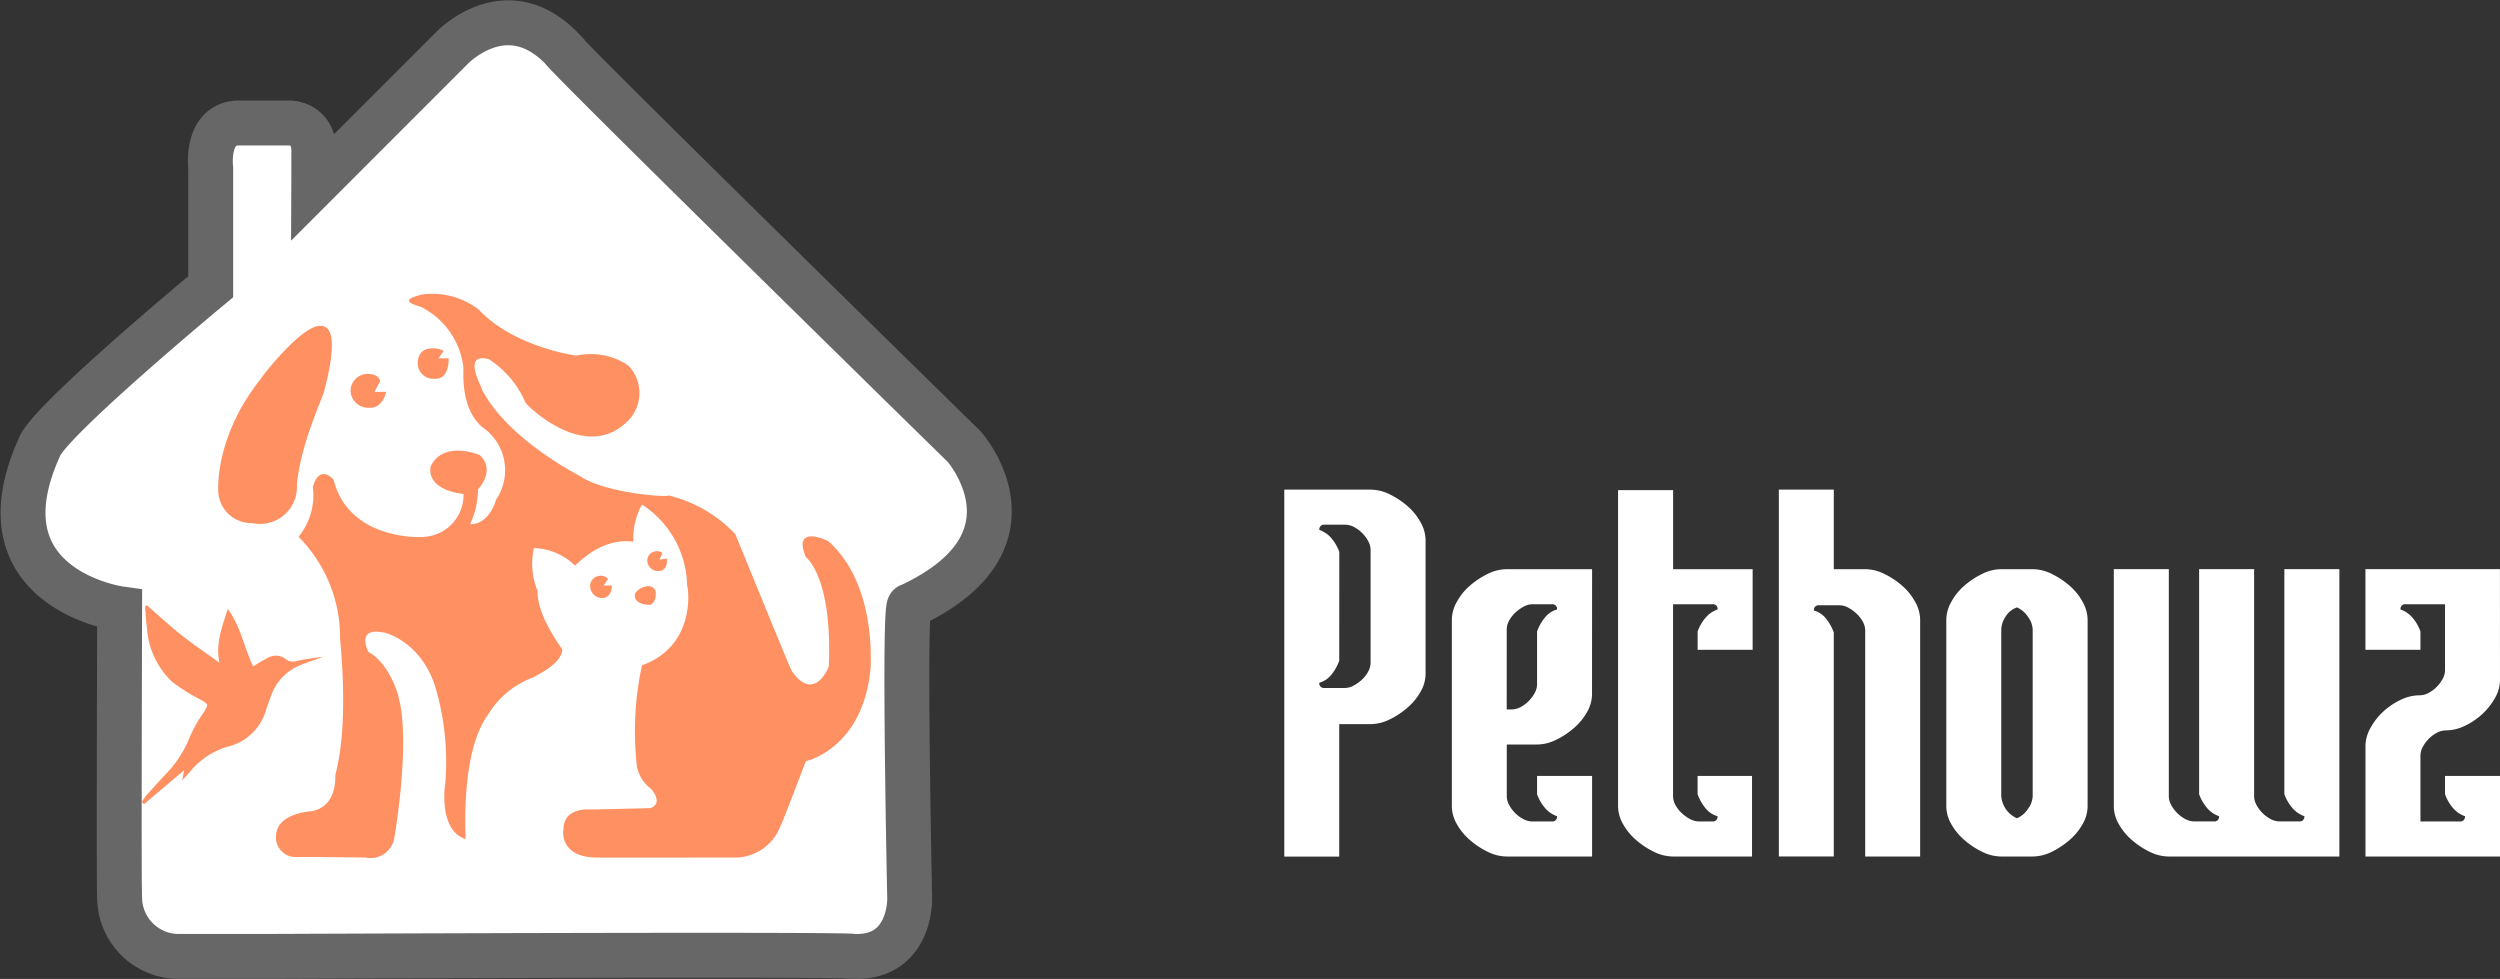 <svg xmlns="http://www.w3.org/2000/svg" width="222.714" height="87.207" viewBox="0 0 222.714 87.207">
  <rect x="0" y="0" width="222.714" height="87.207" fill="#333333" stroke="none"/>
  <g id="Group_17985" data-name="Group 17985" transform="translate(-27.938 -34.063)">
    <g id="Group_16904" data-name="Group 16904" transform="translate(20269 8657.094)">
      <path id="Path_21920" data-name="Path 21920" d="M-19746.283-11639.263h-8.7a5.269,5.269,0,0,1-5-5.159c-.082.084,0-25.814,0-25.814s-12.867-1.8-7.131-14.422c.916-2.386,15.244-14.259,15.244-14.259v-10.572s-.492-3.934,2.457-4.016h4.592s2.295,0,2.131,2.786c.01.512,0,2.846,0,2.846l12.232-12.237s4.859-5.221,9.9,0c0,.361,35.828,35.452,35.828,35.452s7.422,8.436-4.871,14.172c-.564-.494,0,26.064,0,26.064s.141,5.382-5.031,5.159C-19694.857-11639.485-19746.283-11639.263-19746.283-11639.263Z" transform="translate(-470.421 3101.431)" fill="#fff" stroke="#676767" stroke-width="4"/>
      <g id="Group_16268" data-name="Group 16268" transform="translate(-20228.43 -8596.862)">
        <g id="Group_16267" data-name="Group 16267" transform="translate(6.803)">
          <path id="Path_21910" data-name="Path 21910" d="M-17014.33-10430.87c-.023,0-.508.937-.508.937h1.047s-.283,1.472-1.5,1.417a1.581,1.581,0,0,1-1.674-1.417,1.52,1.52,0,0,1,1.674-1.591C-17015.236-10431.524-17014.443-10431.493-17014.33-10430.87Z" transform="translate(17028.762 10438.671)" fill="#ff9062"/>
          <path id="Path_21911" data-name="Path 21911" d="M-17014.672-10431.229c.023,0-.459.664-.459.664h.906s.119,1.944-1.3,1.821a1.372,1.372,0,0,1-1.447-1.284c0-.052-.1-1.178.906-1.378A2.094,2.094,0,0,1-17014.672-10431.229Z" transform="translate(17034.756 10436.316)" fill="#ff9062"/>
          <path id="Path_21912" data-name="Path 21912" d="M-17015.4-10431.441c.033-.014-.393.6-.393.6h.732s.033,1.13-.885,1.119a1.068,1.068,0,0,1-1.039-.955.907.907,0,0,1,.744-1.012A.917.917,0,0,1-17015.4-10431.441Z" transform="translate(17050.131 10456.83)" fill="#ff9062"/>
          <path id="Path_21913" data-name="Path 21913" d="M1.434.239C1.462.227,1.08.785,1.08.785h.661s.032,1.019-.8,1.01A.962.962,0,0,1,0,.933.816.816,0,0,1,.675.022.816.816,0,0,1,1.434.239Z" transform="translate(38.13 23.056) rotate(-8)" fill="#ff9062"/>
          <path id="Path_21914" data-name="Path 21914" d="M-16903.072-10345.88a1.448,1.448,0,0,1,1.094-.641.659.659,0,0,1,.725.412c.018.016.148.923-.437,1.236C-16901.674-10344.863-16903.289-10344.8-16903.072-10345.88Z" transform="translate(16940.215 10372.581)" fill="#ff9062"/>
          <path id="Path_21908" data-name="Path 21908" d="M-17029.924-10422.046c.092,0-.566-7.614,2.066-11.159a7.784,7.784,0,0,1,4.025-3.259c.047-.1,2.445-1.1,2.539-2.442.1,0-2.252-2.878-2.2-5.223a6.526,6.526,0,0,1-.336-3.835,5.484,5.484,0,0,1,3.666,1.553c.049.048,2.207-2.526,5.2-2.126a6.269,6.269,0,0,1,.768-3.309,8.812,8.812,0,0,1,4.023,7.236c.1.145.865,5.318-4.023,7.092a27.576,27.576,0,0,0-.5,8.543,3.159,3.159,0,0,0,1.266,2.423c.045.021,1.2,1.285,0,1.744.023.022-5.408.132-5.408.132s-2.379-.24-2.355,1.811c-.023-.066-.414,2.354,2.77,2.464.045.022,12.811,0,12.811,0a4.352,4.352,0,0,0,3.777-2.873c.082-.029,2.23-5.7,2.23-5.7s5.232-1.129,5.793-8.543c-.062,0,.563-7.151-3.738-11.02,0-.071-3.3-1.629-2.055,1.362.063.063,2.367,1.81,2.055,9.657.127-.065-1.244,3.484-3.3.5-.125-.124-5.049-12.271-5.049-12.207a12.06,12.06,0,0,0-5.914-3.427c-.064.187-5.545-.187-7.848-1.683.244.063-6.291-3.052-8.785-7.724.125-.062-1.926-3.363.594-2.741a8.622,8.622,0,0,1,3.27,3.863c-.062.061,5.295,5.542,9.154,1.617a3.514,3.514,0,0,0,0-4.92,5.963,5.963,0,0,0-4.613-.87c.07,0-5.475-.686-8.715-4.112a6.746,6.746,0,0,0-5.172-1.308c0,.061-2.3.436,0,1.06a6.932,6.932,0,0,1,3.8,5.23c.127.124-.434,3.613,1.682,5.482a4.65,4.65,0,0,1,1.248,6.478c0,.063-.625,2.242-2.309,2.181a7.386,7.386,0,0,0,.7-3.1s1.625-1.658.176-3.032c-.012-.043-3.271-1.374-4.387.981.025-.021-.652,2.006,2.924,2.465a3.741,3.741,0,0,1-3.447,3.816c.021.044-6.715.492-8.133-5.092,0,0-1.223-1.476-1.846.652a5.813,5.813,0,0,1-1.273,4.439,12.691,12.691,0,0,1,3.7,8.962c-.061,0,.883,7.26-.408,12.2-.062,0,.3,2.8-2.1,3.28.074,0-2.91.111-3.168,1.954a1.763,1.763,0,0,0,1.768,2.137c.037-.036,6.2.04,6.2.04a2.124,2.124,0,0,0,2.541-1.785c.037-.1,1.477-8.611.369-12.519.074.11-.736-2.985-2.689-4.018,0-.036-1.145-2.211,1.326-1.731,0-.037,3.168.627,4.57,4.606a23.391,23.391,0,0,1,.959,8.883C-17031.734-10427.038-17032.375-10422.834-17029.924-10422.046Z" transform="translate(17051.953 10470.623)" fill="#ff9062"/>
          <path id="Path_21909" data-name="Path 21909" d="M-17060.844-10457.773c.676.028,1.684.571.285,5.881-.154.6-2.119,4.763-2.414,8.3a3.285,3.285,0,0,1-3.982,3.39,2.946,2.946,0,0,1-3.021-2.764s-.4-4.865,3.8-10.1C-17066.217-10453.1-17062.535-10457.887-17060.844-10457.773Z" transform="translate(17069.986 10460.632)" fill="#ff9062"/>
        </g>
        <path id="Path_21919" data-name="Path 21919" d="M-2889.3,7329.21a5.92,5.92,0,0,1,.4-.574c.536-.6,1.086-1.189,1.627-1.785a10,10,0,0,0,2.253-3.428,12.307,12.307,0,0,1,1.257-2.21c.425-.7.416-.694-.323-1.122a16.983,16.983,0,0,1-2.5-1.571,7.228,7.228,0,0,1-2.253-4.821c-.087-.628-.114-1.266-.168-1.9l.169-.1c1.021.888,2.012,1.813,3.072,2.651,1.076.853,2.22,1.617,3.391,2.462-.376-1.7.227-3.166.734-4.79,1.2,1.61,1.458,3.5,2.272,5.123a13.567,13.567,0,0,1,1.356-.8,1.429,1.429,0,0,1,1.611.2,1,1,0,0,0,.728.15,21.453,21.453,0,0,1,2.509-.4c-.687.249-1.383.475-2.058.752a4.53,4.53,0,0,0-2.586,2.8c-.133.367-.276.73-.395,1.1a4.69,4.69,0,0,1-3.509,3.36,6.794,6.794,0,0,0-3.317,2.251c-.18.2-.359.4-.655.722.065-.371.1-.565.157-.893l-3.573,3.028Z" transform="translate(2889.297 -7283.942)" fill="#ff9062"/>
      </g>
    </g>
    <g id="Pethowz" transform="translate(100.209 -312.793)" style="isolation: isolate">
      <g id="Group_17647" data-name="Group 17647" transform="translate(42.141 390.475)" style="isolation: isolate">
        <path id="Path_25607" data-name="Path 25607" d="M42.141,390.475h7.693a3.867,3.867,0,0,1,1.7.42,7.22,7.22,0,0,1,1.585,1.049,5.221,5.221,0,0,1,1.166,1.446,3.282,3.282,0,0,1,.443,1.562v11.936a3.223,3.223,0,0,1-.443,1.585,5.334,5.334,0,0,1-1.166,1.422,7.2,7.2,0,0,1-1.585,1.049,3.869,3.869,0,0,1-1.7.42h-2.8v11.8H42.141Zm4.895,15.245a4.253,4.253,0,0,1-.676,1.213,2.116,2.116,0,0,1-1.1.746.412.412,0,0,0,.466.466h1.818a1.642,1.642,0,0,0,.77-.21,3.471,3.471,0,0,0,.746-.536,2.726,2.726,0,0,0,.559-.723,1.636,1.636,0,0,0,.21-.769v-10.07a1.64,1.64,0,0,0-.21-.769,3.07,3.07,0,0,0-1.259-1.259,1.718,1.718,0,0,0-.816-.21H45.731a.412.412,0,0,0-.466.466,2.49,2.49,0,0,1,1.1.77,3.937,3.937,0,0,1,.676,1.189Z" transform="translate(-42.141 -390.475)" fill="#fff"/>
        <path id="Path_25608" data-name="Path 25608" d="M83.115,415.146a3.22,3.22,0,0,1-.443,1.585,5.315,5.315,0,0,1-1.166,1.422,7.2,7.2,0,0,1-1.585,1.049,3.874,3.874,0,0,1-1.7.42h-2.7v4.615a1.638,1.638,0,0,0,.21.77,3.062,3.062,0,0,0,1.259,1.259,1.721,1.721,0,0,0,.816.21h1.725a.412.412,0,0,0,.466-.466,2.474,2.474,0,0,1-1.1-.77,3.9,3.9,0,0,1-.676-1.189v-1.632h4.9v7.18h-7.6a3.87,3.87,0,0,1-1.7-.42,7.2,7.2,0,0,1-1.585-1.049,5.322,5.322,0,0,1-1.166-1.422,3.222,3.222,0,0,1-.443-1.585V408.479a3.278,3.278,0,0,1,.443-1.562,5.2,5.2,0,0,1,1.166-1.445,7.215,7.215,0,0,1,1.585-1.049,3.87,3.87,0,0,1,1.7-.42h7.6Zm-7.6,1.352h.42a1.726,1.726,0,0,0,.816-.21,3.069,3.069,0,0,0,1.259-1.259,1.637,1.637,0,0,0,.21-.77v-4.709a4.225,4.225,0,0,1,.676-1.212,2.114,2.114,0,0,1,1.1-.746.412.412,0,0,0-.466-.466H77.8a1.634,1.634,0,0,0-.77.21,3.47,3.47,0,0,0-.745.536,2.726,2.726,0,0,0-.559.722,1.642,1.642,0,0,0-.21.77Z" transform="translate(-55.701 -396.916)" fill="#fff"/>
        <path id="Path_25609" data-name="Path 25609" d="M103.816,390.564v7.04H110.9v7.18h-4.9v-1.632a3.918,3.918,0,0,1,.676-1.189,2.481,2.481,0,0,1,1.1-.77.412.412,0,0,0-.466-.466h-3.5v17.11a1.638,1.638,0,0,0,.21.77,2.734,2.734,0,0,0,.559.723,3.474,3.474,0,0,0,.746.536,1.638,1.638,0,0,0,.769.21h1.212a.412.412,0,0,0,.466-.466,2.11,2.11,0,0,1-1.1-.746,4.225,4.225,0,0,1-.676-1.212V416.02h4.849v7.18h-7.04a3.866,3.866,0,0,1-1.7-.42,7.172,7.172,0,0,1-1.585-1.049,5.3,5.3,0,0,1-1.166-1.422,3.218,3.218,0,0,1-.443-1.585v-28.16Z" transform="translate(-69.177 -390.517)" fill="#fff"/>
        <path id="Path_25610" data-name="Path 25610" d="M131.139,403.2v19.955h-4.895V390.475h4.895v7.087h2.8a3.868,3.868,0,0,1,1.7.42,7.237,7.237,0,0,1,1.585,1.049,5.218,5.218,0,0,1,1.166,1.445,3.284,3.284,0,0,1,.443,1.562v21.12h-4.895V403.016a1.641,1.641,0,0,0-.21-.769,2.751,2.751,0,0,0-.559-.723,3.488,3.488,0,0,0-.746-.536,1.636,1.636,0,0,0-.77-.21h-1.818a.412.412,0,0,0-.466.466,2.118,2.118,0,0,1,1.1.746A4.257,4.257,0,0,1,131.139,403.2Z" transform="translate(-82.187 -390.475)" fill="#fff"/>
        <path id="Path_25611" data-name="Path 25611" d="M154.723,408.479a3.272,3.272,0,0,1,.443-1.562,5.19,5.19,0,0,1,1.166-1.445,7.2,7.2,0,0,1,1.585-1.049,3.869,3.869,0,0,1,1.7-.42h2.8a3.868,3.868,0,0,1,1.7.42,7.239,7.239,0,0,1,1.585,1.049,5.218,5.218,0,0,1,1.166,1.445,3.284,3.284,0,0,1,.443,1.562v16.645a3.228,3.228,0,0,1-.443,1.585,5.342,5.342,0,0,1-1.166,1.422,7.222,7.222,0,0,1-1.585,1.049,3.868,3.868,0,0,1-1.7.42h-2.8a3.869,3.869,0,0,1-1.7-.42,7.186,7.186,0,0,1-1.585-1.049,5.312,5.312,0,0,1-1.166-1.422,3.217,3.217,0,0,1-.443-1.585Zm4.895,15.758a2.365,2.365,0,0,0,1.4,1.958,2.252,2.252,0,0,0,.979-.839,2.006,2.006,0,0,0,.42-1.119V409.365a2.008,2.008,0,0,0-.42-1.119,2.267,2.267,0,0,0-.979-.839,1.945,1.945,0,0,0-1.026.839,2.166,2.166,0,0,0-.373,1.119Z" transform="translate(-95.747 -396.916)" fill="#fff"/>
        <path id="Path_25612" data-name="Path 25612" d="M198.4,424.051V404h4.9v25.6H188.1a3.87,3.87,0,0,1-1.7-.42,7.2,7.2,0,0,1-1.585-1.049,5.322,5.322,0,0,1-1.166-1.422,3.222,3.222,0,0,1-.443-1.585V404h4.9v20.234a1.638,1.638,0,0,0,.21.77,3.062,3.062,0,0,0,1.259,1.259,1.721,1.721,0,0,0,.816.21h1.725a.412.412,0,0,0,.466-.466,2.47,2.47,0,0,1-1.1-.77,3.893,3.893,0,0,1-.676-1.189V404h4.9v20.234a1.631,1.631,0,0,0,.21.77,3.064,3.064,0,0,0,1.258,1.259,1.724,1.724,0,0,0,.816.21h1.725a.412.412,0,0,0,.466-.466,2.477,2.477,0,0,1-1.1-.77A3.9,3.9,0,0,1,198.4,424.051Z" transform="translate(-109.308 -396.916)" fill="#fff"/>
        <path id="Path_25613" data-name="Path 25613" d="M237.992,413.887a3.228,3.228,0,0,1-.443,1.586,5.825,5.825,0,0,1-1.119,1.422,6.289,6.289,0,0,1-1.539,1.049,3.871,3.871,0,0,1-1.7.419,1.721,1.721,0,0,0-.816.21,3.062,3.062,0,0,0-1.259,1.259,1.642,1.642,0,0,0-.21.77v5.874h3.5a.412.412,0,0,0,.466-.466,2.47,2.47,0,0,1-1.1-.77,3.894,3.894,0,0,1-.676-1.189v-1.632h4.9v7.18H226.01v-9.884a3.278,3.278,0,0,1,.443-1.562,5.643,5.643,0,0,1,1.119-1.445,6.235,6.235,0,0,1,1.539-1.049,3.873,3.873,0,0,1,1.7-.42,1.725,1.725,0,0,0,.816-.21,3.07,3.07,0,0,0,1.259-1.259,1.636,1.636,0,0,0,.21-.77v-5.874h-3.5a.412.412,0,0,0-.466.466,2.487,2.487,0,0,1,1.1.77,3.928,3.928,0,0,1,.676,1.189v1.632h-4.9V404h11.982Z" transform="translate(-129.691 -396.916)" fill="#fff"/>
      </g>
    </g>
  </g>
</svg>

